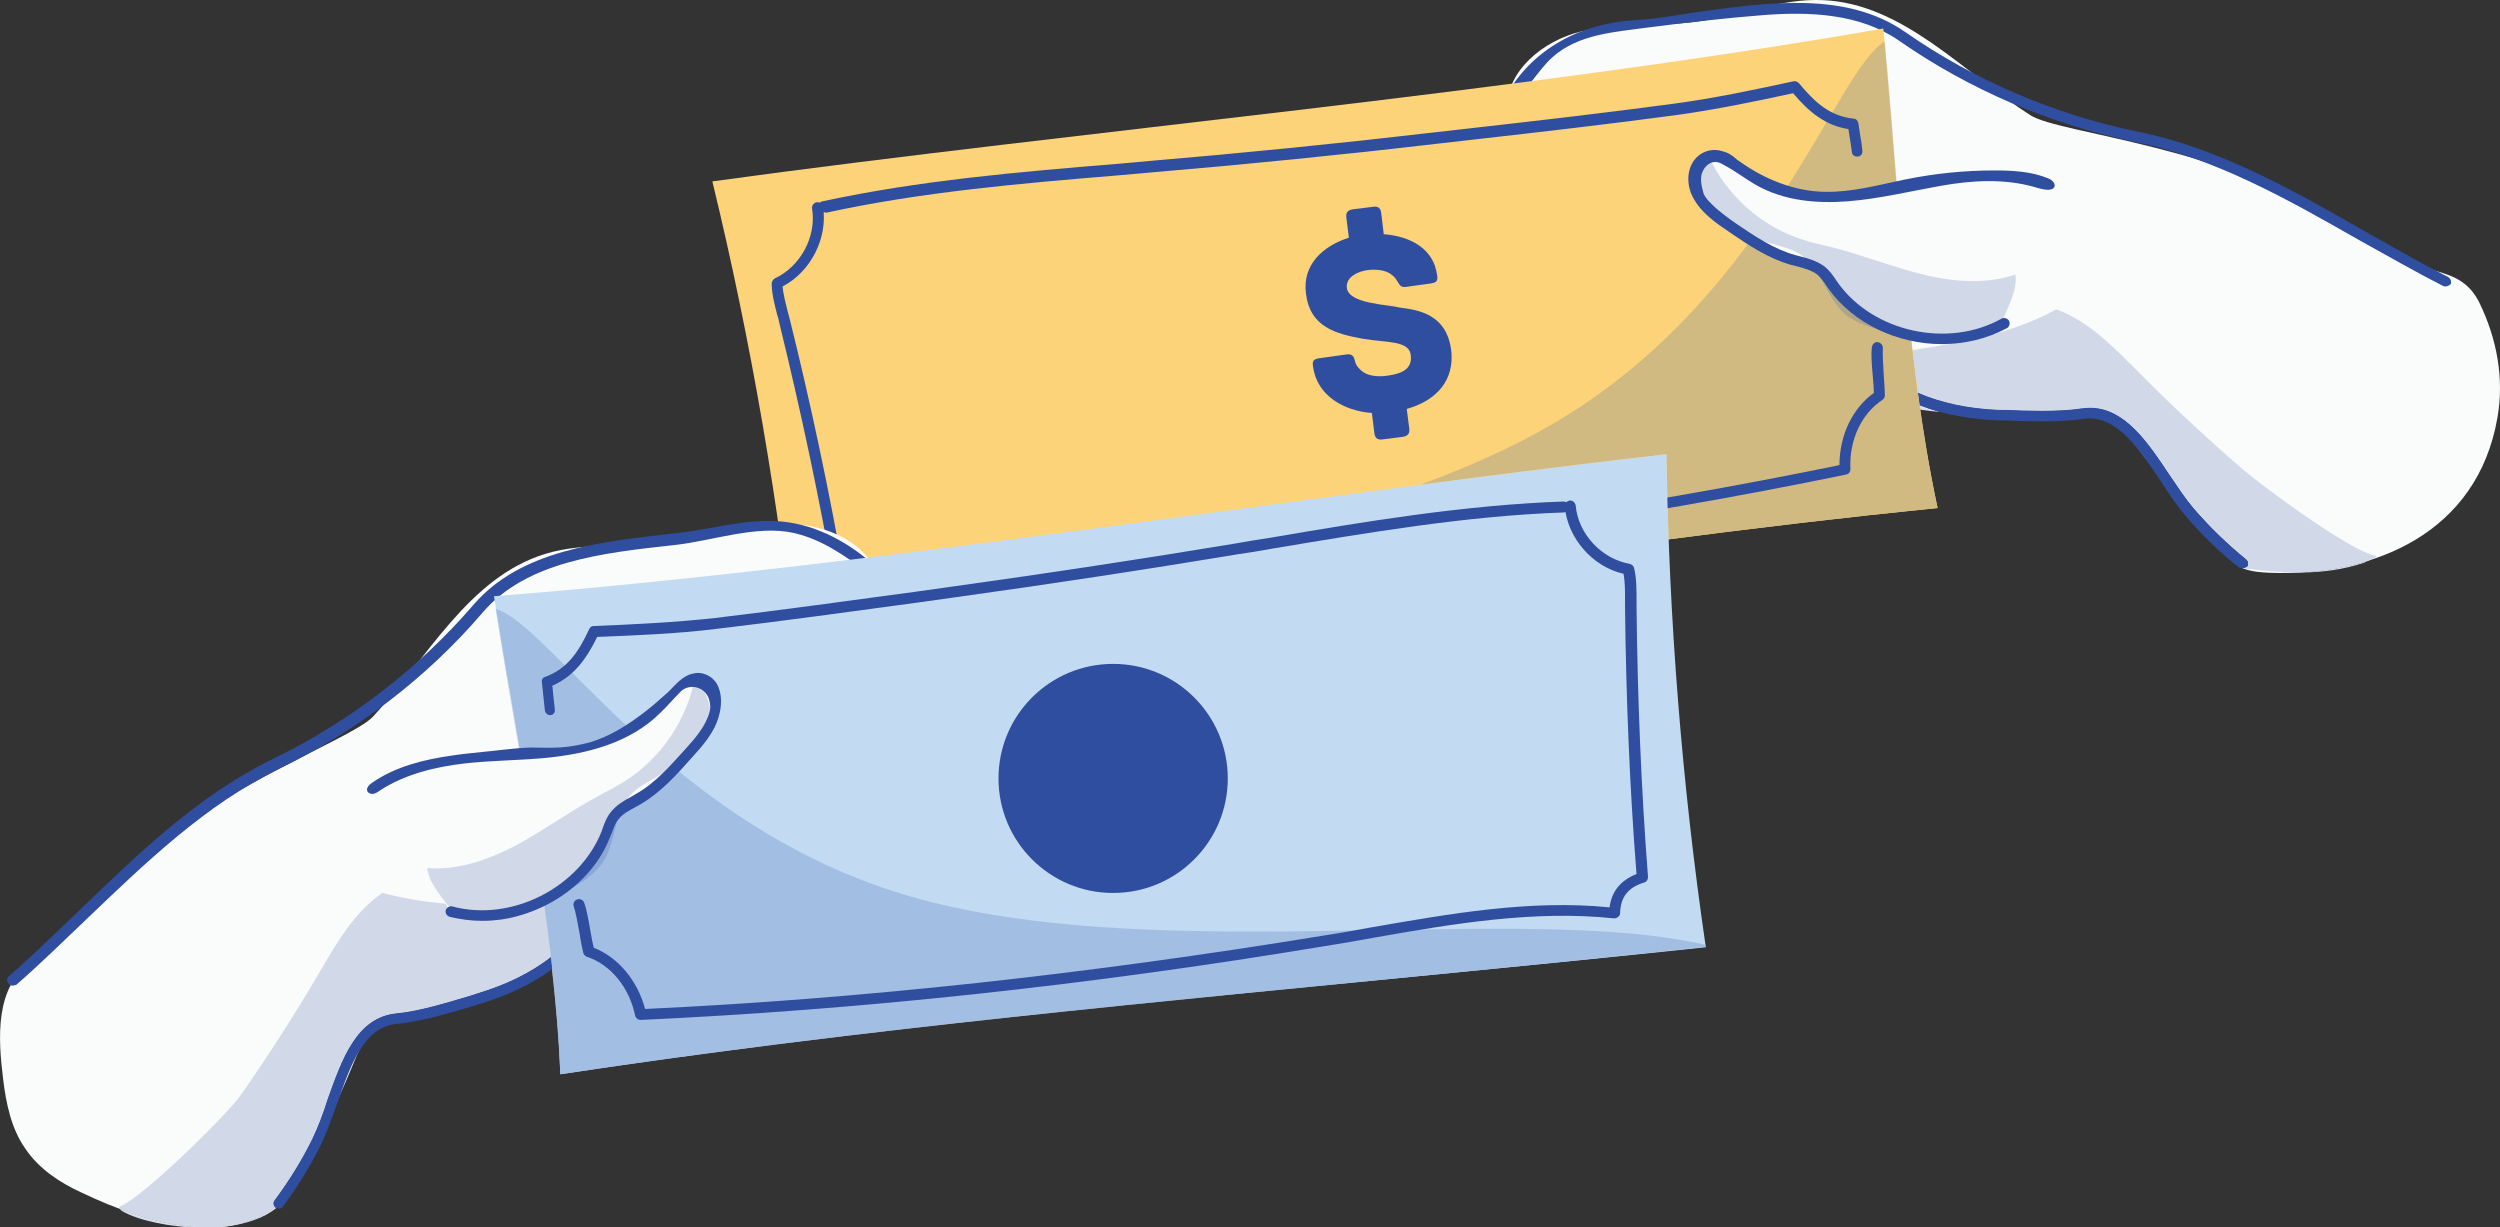 <?xml version="1.0" encoding="UTF-8"?><svg id="Layer_2" xmlns="http://www.w3.org/2000/svg" xmlns:xlink="http://www.w3.org/1999/xlink" viewBox="0 0 764.33 375.26"><rect x="0" y="0" width="764.33" height="375.26" fill="#333333" stroke="none"/><defs><style>.cls-1{fill:#304e9f;}.cls-2{fill:#fcd379;}.cls-3{fill:#92a5cf;}.cls-4{clip-path:url(#clippath-2);}.cls-5{fill:#afbddb;}.cls-6{fill:#d8dfee;}.cls-7{clip-path:url(#clippath-1);}.cls-8{fill:#ada68b;}.cls-9{clip-path:url(#clippath);}.cls-10{fill:#a3bee3;}.cls-11{fill:none;}.cls-12{fill:#fafbfb;}.cls-13{clip-path:url(#clippath-3);}.cls-14{fill:#d1d9e9;}.cls-15{fill:#d1ba81;}.cls-16{fill:#c2dbf3;}.cls-17{fill:#8aa7d6;}</style><clipPath id="clippath"><rect class="cls-11" x="460.52" width="303.81" height="175.67"/></clipPath><clipPath id="clippath-1"><rect class="cls-11" y="159.84" width="269.74" height="215.41"/></clipPath><clipPath id="clippath-2"><rect class="cls-11" x="36.57" y="368.41" width="47.94" height="6.85"/></clipPath><clipPath id="clippath-3"><rect class="cls-11" x="35.18" y="272.5" width="133.33" height="102.76"/></clipPath></defs><g id="Layer_1-2"><g class="cls-9"><path class="cls-12" d="M460.71,33.53c-.3-11.87,11.13-21.16,22.71-23.9,11.58-2.89,23.77-1.36,35.51-3.04,12.95-1.67,25.46-7.16,38.41-6.55,24.53,1.07,42.67,21.92,63.39,35.17,8.99,5.79,59.74,9.29,95.41,33.49,6.24,4.27,12.65,8.07,19.51,11.11,9.14,4.11,17.53,2.89,22.4,12.79,5.33,10.96,7.62,23.14,5.48,35.17-6.09,35.02-37.48,48.56-69.79,47.34-2.59-.15-5.19-.3-7.62-1.21-5.79-2.28-10.82-11.57-14.94-16.14-6.09-6.85-12.34-13.55-17.68-20.85-2.59-3.5-5.48-7.15-9.29-9.29-6.71-3.65-14.79-1.83-22.41-1.22-26.21,2.28-51.96-9.9-72.54-26.33-20.73-16.44-37.49-36.99-56.69-55.11-7.47-6.69-22.1-14.15-31.85-11.42"/></g><path class="cls-1" d="M685.5,173.74c-.3,0-.76-.15-1.06-.3-5.94-4.72-11.43-10.05-16.31-15.83-2.59-3.05-5.19-6.85-7.62-10.66-6.71-10.05-13.72-20.4-23.62-18.88-7.17,1.06-16.46,.76-24.08,.46h-1.98c-11.13-.46-20.88-2.74-29.1-7.01-9.6-5.03-17.07-12.64-20.72-21.62-.31-.92,0-1.82,.92-2.13,.91-.31,1.82,0,2.13,.91,3.35,8.22,10.21,15.22,19.2,19.95,7.77,3.95,17.07,6.23,27.73,6.69h1.98c7.46,.31,16.61,.61,23.46-.46,12.04-1.82,19.66,9.45,26.83,20.25,2.59,3.81,4.88,7.31,7.46,10.35,4.88,5.63,10.21,10.81,16,15.53,.77,.61,.77,1.68,.31,2.29-.61,.3-1.07,.45-1.53,.45"/><path class="cls-1" d="M747.68,87.57c-.31,0-.46,0-.77-.15-8.68-4.42-17.37-9.44-25.91-14.16-21.64-12.33-43.89-24.96-68.12-29.84-25.91-5.33-50.75-15.98-72.39-31.05-11.89-8.22-27.13-8.83-41.15-7.77-11.89,.92-23.63,2.29-35.51,3.81-10.06,1.38-21.34,1.98-29.26,9.14-4.73,4.27-7.62,10.66-13.26,13.7-.46,.15-.92,.45-1.22,.15-.46-.3-.3-1.06,0-1.52,8.23-15.07,23.32-22.83,40.08-23.75,5.94-.31,11.88-1.37,17.68-2.29,22.86-3.19,46.64-6.54,64.62,5.94,21.18,14.77,45.72,25.27,71.01,30.45,24.84,5.02,47.4,17.81,69.19,30.29,8.39,4.72,17.07,9.74,25.76,14.16,.76,.46,1.22,1.37,.76,2.29-.46,.3-.92,.6-1.52,.6"/><path class="cls-6" d="M703.4,175.03c7.28-.42,14.37-1.63,21.01-3.73-.79,.34-1.54,.65-1.72,.77-6.55,2.16-12.88,2.93-19.29,2.96m-17.56-1.24c-.11-.02-.22-.03-.34-.04,.07,0,.15,0,.22-.01,.04,.02,.08,.04,.12,.05m-92.68-47.84c-2.02-.18-4.04-.41-6.08-.71-.07-.46-.13-.91-.2-1.36,2.02,.79,4.11,1.48,6.28,2.08"/><path class="cls-14" d="M702.99,175.03c-5.59,0-11.24-.55-17.15-1.24-.04-.02-.08-.03-.12-.05,.39-.04,.79-.19,1.31-.44,.46-.61,.46-1.67-.31-2.29-5.79-4.71-11.13-9.9-16-15.53-2.59-3.05-4.88-6.55-7.46-10.35-6.65-10.03-13.68-20.44-24.28-20.44-.83,0-1.68,.06-2.55,.19-3.63,.57-7.89,.74-12.2,.74-3.85,0-7.74-.14-11.26-.29h-1.98c-9.29-.4-17.53-2.18-24.63-5.24-.3-2.2-.59-4.41-.87-6.63-.27-2.14-.53-4.28-.78-6.43,3.57-.55,7.16-1.13,10.73-1.77,2.8-.07,5.94-.68,8.82-1.8,8.52-1.97,16.8-4.66,24.41-8.88,9.6,3.51,16.76,10.81,23.93,17.97,10.67,10.8,21.79,21.16,33.21,31.05,5.65,4.87,33.38,25.42,40.7,26.34,.27,.27-.95,.85-2.09,1.35-6.64,2.1-13.73,3.32-21.01,3.73h-.41"/><path class="cls-1" d="M685.5,173.74c-11.28-9.29-20.27-22.53-28.04-34.86-2.44-3.96-9.15-8.98-13.26-11.11-2.24-1.22-5.16-1.35-7.97-1.35-.4,0-.81,0-1.2,0-.4,0-.79,0-1.18,0-.58,0-1.15,0-1.69-.03-2.92-.14-5.8-.19-8.66-.19s-5.9,.05-8.83,.1c-2.93,.05-5.84,.1-8.76,.1-4.24,0-8.48-.1-12.77-.47-2.17-.59-4.27-1.29-6.28-2.08-.18-1.26-.35-2.51-.53-3.77,7.1,3.06,15.34,4.84,24.63,5.24h1.98c3.52,.15,7.41,.29,11.26,.29,4.32,0,8.58-.18,12.2-.74,.87-.13,1.72-.19,2.55-.19,10.59,0,17.63,10.42,24.28,20.44,2.59,3.81,4.88,7.31,7.46,10.35,4.88,5.63,10.21,10.81,16,15.53,.77,.61,.77,1.68,.31,2.29-.52,.26-.92,.4-1.31,.44-.07,0-.15,.01-.22,.01"/><path class="cls-2" d="M575.78,8.72c4.42,46.28,6.85,101.08,16.61,146.59-117.96,11.88-229.06,31.82-348.84,49.18-5.34-50.08-13.87-100.02-25.76-149.04,114.3-15.68,244.44-26.95,357.98-46.73"/><path class="cls-6" d="M510.16,164.9c27.16-3.55,54.51-6.78,82.23-9.58-27.73,2.8-55.07,6.03-82.23,9.58"/><path class="cls-14" d="M584.69,107.03c-.14-1.09-.26-2.18-.39-3.27,.01,0,.02,0,.03,0,.13,1.09,.25,2.17,.37,3.26h-.01"/><path class="cls-5" d="M585.48,113.46c-.28-2.14-.54-4.28-.79-6.43h.01c.25,2.15,.51,4.3,.78,6.43"/><path class="cls-14" d="M579.83,56.56c-1.24-15.01-2.38-29.78-3.68-43.83,.03-.01,.05-.03,.08-.05,1.36,14.06,2.51,28.83,3.72,43.84-.04,.01-.09,.03-.13,.04"/><path class="cls-15" d="M510.16,164.9c-.32-8.67-.55-17.34-.68-26.02-24.55,2.8-49.75,5.98-75.34,9.34,14.63-5.39,28.38-11.49,40.59-18.63,26.86-15.66,46.14-36.45,60.59-56.22,4.07,2.52,8.29,4.79,12.86,6.14,1.96,.62,4,1.03,5.87,1.8,3.56,4.61,5.48,10.89,9.98,14.79,2.89,2.44,6.85,3.65,10.51,4.87,3.24,1,6.48,2,9.75,2.79,.13,1.09,.25,2.18,.39,3.27,.26,2.15,.52,4.29,.79,6.43,1.8,14.46,4.02,28.56,6.91,41.86-27.72,2.8-55.07,6.03-82.23,9.58m50.19-104.53c-4.94,0-9.89-.74-14.61-2.2,14.35-22.28,22.96-40.85,30.41-45.44,1.3,14.05,2.44,28.82,3.68,43.83-1.9,.52-3.79,1.2-5.73,1.79-4.45,1.35-9.09,2.02-13.74,2.02"/><path class="cls-12" d="M612.51,98.69c-16.92,9.59-40.69,4.42-52.12-11.42-1.22-1.67-2.29-3.35-3.81-4.57-2.44-1.82-5.48-2.28-8.38-3.19-6.71-1.98-12.65-5.94-18.44-9.74-3.96-2.59-7.92-5.48-10.36-9.59-2.43-4.11-.76-10.5,2.74-13.7,5.03,1.68,9.3,5.03,14.02,7.61,11.43,6.4,25.45,8.07,37.95,4.27,3.5-1.07,6.86-2.43,10.36-2.59,13.72-.61,29.72-5.33,42.07,.76l-14.02,42.17"/><path class="cls-14" d="M594.95,105.26c-.3,0-.6,0-.89-.02-3.31-.15-6.54-.71-9.73-1.47-.05-.43-.09-.86-.14-1.3,3.08,.69,6.23,1.04,9.38,1.04,5.77,0,11.5-1.18,16.7-3.66-1.65,1.51-3.76,2.71-6.03,3.6-2.92,.67-5.86,1.26-8.82,1.8h-.47"/><path class="cls-5" d="M595.43,105.26c2.96-.54,5.9-1.13,8.82-1.8-2.88,1.13-6.02,1.73-8.82,1.8"/><path class="cls-5" d="M584.33,103.77s-.02,0-.03,0c-.05-.43-.09-.86-.15-1.3,.01,0,.02,0,.03,0,.05,.44,.09,.86,.14,1.3"/><path class="cls-8" d="M584.3,103.76c-3.27-.79-6.51-1.79-9.75-2.79-3.66-1.22-7.62-2.43-10.51-4.87-4.49-3.9-6.42-10.18-9.98-14.79,.88,.36,1.73,.81,2.51,1.39,1.53,1.22,2.59,2.9,3.81,4.57,5.67,7.85,14.37,13.09,23.77,15.19,.05,.44,.1,.86,.15,1.3"/><path class="cls-14" d="M614.46,92.8l1.42-4.27c-.33,1.44-.84,2.88-1.42,4.27"/><path class="cls-14" d="M593.57,103.51c-3.15,0-6.3-.35-9.38-1.04-.02,0-.02,0-.03,0-9.4-2.1-18.1-7.34-23.77-15.19-1.22-1.67-2.29-3.35-3.81-4.57-.78-.58-1.63-1.03-2.51-1.39-1.03-1.33-2.18-2.52-3.58-3.48-2.9-1.98-6.55-2.59-9.91-3.65-4.42-1.22-8.54-3.2-12.35-5.79-2.74-1.82-6.7-5.18-8.22-8.22-1.53-2.73,.45-9.58,2.43-12.33,5.49,11.88,15.85,21.16,28.2,25.27,3.2,1.07,6.55,1.83,9.9,2.59,9.3,2.43,18.14,5.94,27.43,8.22,4.98,1.22,10.13,2.01,15.22,2.01,4.42,0,8.8-.59,12.98-2.01,.22,1.51,.07,3.06-.28,4.61l-1.42,4.27c-.49,1.19-1.02,2.35-1.5,3.46-.61,1.34-1.54,2.54-2.69,3.6-5.2,2.47-10.93,3.66-16.7,3.66"/><path class="cls-1" d="M530.82,48.6c.3,.31,.61,.46,1.06,.76,7.62,5.48,16.77,9.14,26.06,9.29,8.39,.15,16.46-2.13,24.69-3.81,8.99-1.82,17.98-2.73,27.13-2.73,5.64,0,11.28,.3,16.46,2.43,1.22,.46,2.59,1.82,1.67,2.9-.3,.45-.91,.45-1.52,.6-1.53,0-3.05-.46-4.57-.92-9.29-2.58-19.05-1.97-28.49-.3-9.45,1.68-18.75,3.96-28.34,4.72-9.6,.76-19.51-.16-27.89-4.87-3.51-1.98-6.56-4.42-10.06-6.24-.76-.46-1.67-.92-2.59-.92-2.13,0-3.81,1.98-4.27,4.11-.3,1.83,.16,3.65,.61,5.33,.45,1.37,1.67,2.59,2.59,3.49,2.29,2.29,4.88,4.12,7.47,5.94,5.64,3.81,11.43,7.76,17.98,9.59,.6,.15,1.22,.3,1.68,.45,2.43,.61,5.03,1.37,7.31,3.04,1.52,1.22,2.59,2.74,3.51,4.11l.61,.91c10.81,15.07,33.67,20.09,49.98,10.96,.76-.45,1.83-.15,2.29,.61,.46,.76,.16,1.82-.61,2.28-6.25,3.35-13.1,4.87-19.96,4.87-13.26,0-26.82-6.09-34.59-16.9l-.61-.91c-.92-1.38-1.83-2.59-2.9-3.51-1.68-1.22-3.81-1.82-6.1-2.44-.6-.15-1.21-.3-1.83-.45-7.01-1.98-13.1-6.09-18.9-10.05-4.27-2.89-8.68-5.94-11.13-10.66-2.13-3.96-1.98-9.59,1.68-12.64,1.97-1.67,4.88-2.28,7.46-1.36,1.52,.3,2.89,1.22,4.11,2.28"/><path class="cls-1" d="M267.93,189.27c-.3,0-.46,0-.76-.15-.46-.16-.76-.61-.91-1.07-1.38-4.72-4.27-6.85-9.45-7.16-.76,0-1.37-.6-1.53-1.37-4.72-27.1-10.51-54.2-17.07-80.98-.15-.76-.3-1.53-.6-2.29-.76-3.04-1.68-6.4-1.68-9.59,0-.61,.46-1.22,.92-1.53,7.92-3.66,12.8-12.79,11.43-21.31-.16-.92,.46-1.82,1.37-1.98,.92-.16,1.83,.46,1.98,1.37,1.52,9.59-3.81,19.94-12.35,24.35,.16,2.44,.92,5.03,1.53,7.61,.15,.76,.46,1.52,.61,2.28,6.56,26.34,12.19,53.14,16.92,79.92,5.18,.61,8.69,3.2,10.52,7.77,23.01-8.38,47.85-10.2,72.09-12.03,5.02-.46,10.21-.76,15.24-1.22,72.23-6.39,141.73-16.44,206.19-29.69,0-9.14,3.97-17.36,10.52-22.07,0-1.22-.16-2.9-.3-4.72-.31-3.5-.61-7.15-.31-9.28,.16-.92,.92-1.68,1.83-1.52,.91,.15,1.53,.91,1.53,1.82-.16,1.83,.15,5.48,.3,8.68,.15,2.29,.31,4.41,.31,5.79,0,.61-.31,1.07-.77,1.37-6.4,4.26-10.21,12.33-9.75,21.16,0,.76-.46,1.53-1.38,1.67-65.07,13.4-135.02,23.6-208.03,30.15-5.03,.46-10.21,.92-15.24,1.22-24.38,1.82-49.68,3.81-72.69,12.48,0,.31-.16,.31-.46,.31"/><path class="cls-1" d="M251.93,64.9c-.76,0-1.53-.46-1.67-1.37-.16-.92,.3-1.83,1.21-1.98,29.57-6.4,60.05-8.98,89.61-11.42,3.51-.31,6.86-.61,10.36-.92,28.8-2.43,57.76-5.33,86.56-8.68l12.04-1.37c20.27-2.28,41.3-4.72,61.72-7.46,12.49-1.67,25.3-4.41,36.58-6.85,.61-.15,1.22,.16,1.68,.61,5.03,6.09,9.6,10.04,16.61,10.8,.76,0,1.38,.61,1.53,1.38,.15,1.37,.46,2.73,.61,4.11,.31,1.37,.45,2.89,.61,4.27,.16,.91-.46,1.82-1.37,1.82-.92,.15-1.83-.46-1.83-1.38-.15-1.36-.45-2.73-.61-4.11-.15-.91-.3-1.98-.46-2.89-7.01-1.07-12.04-5.18-16.91-10.96-11.13,2.43-23.62,5.02-35.81,6.7-20.43,2.74-41.46,5.17-61.72,7.46l-12.04,1.37c-28.65,3.35-57.76,6.24-86.56,8.68-3.5,.31-6.86,.61-10.36,.92-29.42,2.43-59.9,5.02-89.15,11.42-.31-.15-.46-.15-.61-.15"/><path class="cls-1" d="M443.65,106.76c1.22,9.44-4.42,15.68-13.56,18.27l.76,5.94c.15,1.37-.15,2.28-1.98,2.59l-6.1,.77c-1.82,.3-2.44-.61-2.59-1.98l-.76-6.09c-8.38-.61-16.77-5.18-17.98-14.16-.3-1.83,.15-2.29,1.98-2.59l7.62-1.06c1.82-.31,2.73-.16,3.19,1.82,.16,1.06,.77,1.98,1.98,3.05,1.83,1.67,5.18,1.98,8.08,1.52,4.27-.61,7.62-1.98,7.01-6.39-.6-4.42-7.62-3.66-14.63-4.88-8.38-1.52-16.16-3.65-17.38-13.7-1.22-8.83,5.03-14.61,13.1-17.2l-.76-6.09c-.16-1.38,.16-2.29,1.98-2.59l6.09-.76c1.83-.31,2.44,.61,2.59,1.98l.77,6.39c7.92,.61,15.24,4.27,16.3,12.49,.31,1.82-.15,2.28-1.98,2.59l-7.77,1.06c-1.52,.16-1.83-.92-2.44-1.83-.46-.76-.91-1.37-1.98-2.13-1.67-1.21-4.57-1.53-7.01-1.21-2.59,.3-6.86,1.97-6.4,5.47,.6,4.87,12.49,5.03,15.85,5.94,5.94,.76,14.47,1.97,16,12.79"/><g class="cls-7"><path class="cls-12" d="M90.54,360.99c6.4-11.26,12.49-23.59,17.22-35.17,1.68-4.11,3.51-8.38,6.71-11.27,5.64-5.17,13.87-5.48,21.34-6.69,26.06-4.27,47.85-22.53,63.85-43.54,16.01-21.01,27.29-45.06,41.3-67.44,5.33-8.38,17.83-19.18,27.89-19.03-2.59-11.56-16-17.65-28.04-17.65-11.89,.15-23.31,4.56-35.2,5.93-12.95,1.52-26.36-.6-38.86,3.2-23.47,7.16-35.97,31.82-52.73,49.78-7.32,7.76-55.63,23.74-84.13,56.03-6.25,7.15-12.8,13.39-20.11,18.57-11.43,8.07-10.36,23.6-8.84,36.08,.91,7.46,2.43,15.22,6.86,21.47,4.11,6.09,10.51,10.35,17.22,13.39,19.05,9.14,51.96,20.1,65.53-3.65"/></g><path class="cls-1" d="M85.35,369.52c-.3,0-.76-.16-1.07-.31-.76-.6-.91-1.52-.3-2.28,4.42-5.94,8.38-12.33,11.58-18.88,1.67-3.51,3.2-7.46,4.57-11.88,4.42-12.33,8.83-25.12,21.03-26.34,6.86-.61,15.7-3.35,22.86-5.48l1.83-.61c10.21-3.05,18.6-7.46,25.15-13.24,7.46-6.7,12.34-15.22,13.56-24.05,.16-.91,.92-1.53,1.83-1.37,.92,.16,1.52,.92,1.38,1.82-1.38,9.59-6.56,18.89-14.79,26.04-6.86,6.09-15.69,10.81-26.36,14.01l-1.83,.6c-7.31,2.14-16.3,4.88-23.46,5.48-10.06,.92-14.18,12.64-18.14,24.06-1.52,4.11-3.05,8.52-4.72,12.18-3.35,6.85-7.32,13.4-11.89,19.48-.16,.45-.76,.77-1.22,.77"/><path class="cls-1" d="M3.82,301.32c-.46,0-.91-.16-1.22-.61-.6-.76-.6-1.67,.16-2.28,7.32-6.4,14.48-13.4,21.49-20.09,18.14-17.51,36.72-35.47,59.44-46.43,23.16-11.27,44.34-27.55,61.1-47.04,14.33-16.59,38.1-19.18,61.11-21.77,10.97-1.06,22.26-4.72,33.22-3.65,10.97,1.07,21.18,6.85,28.96,14.16,.46,.46,.91,.92,.76,1.52-.15,1.22-2.14,.92-3.05,.16-7.62-5.33-14.02-10.2-23.02-12.33-11.28-2.59-25.15,2.44-36.42,3.66-22.4,2.43-45.41,5.03-58.83,20.7-17.07,19.95-38.7,36.39-62.33,47.81-22.25,10.81-40.69,28.62-58.67,45.82-7.02,6.7-14.18,13.7-21.49,20.1-.46,.15-.92,.31-1.22,.31"/><g class="cls-4"><path class="cls-6" d="M62.21,375.35c-10.11,0-20.2-2.33-24.86-5.07-.24-.16-.52-.4-.69-.66,8.5,3.17,18.06,5.67,27.02,5.67,.7,0,1.41-.01,2.1-.05-1.19,.07-2.39,.1-3.57,.1m7.29-.44c5.33-.74,10.29-2.6,14.46-6.02,.1,.11,.2,.22,.33,.32,.06,.04,.13,.07,.2,.09-.01,.02-.03,.04-.04,.06-3.79,3.09-9.14,4.8-14.94,5.54"/></g><g class="cls-13"><path class="cls-14" d="M63.68,375.29c-8.95,0-18.52-2.5-27.02-5.67-.15-.24-.22-.5-.08-.72,6.86-2.59,32.77-28.01,37.04-34.1,8.69-12.48,16.92-25.27,24.54-38.36,5.18-8.83,10.36-17.66,18.74-23.45,6.19,1.64,12.74,2.71,19.39,3.33l1.49,2.3c.7,.19,1.4,.35,2.1,.5,2.88,1.61,6.63,2.33,10.26,2.33,2.55,0,5.04-.35,7.15-.99,3.12-.9,6.09-2.22,8.97-3.75,.75,5.36,1.45,10.69,2.07,15.99-6.11,4.72-13.61,8.4-22.48,11.05l-1.83,.61c-7.16,2.13-16,4.87-22.86,5.48-12.19,1.22-16.61,14.01-21.03,26.34-1.38,4.42-2.9,8.37-4.57,11.88-3.2,6.55-7.17,12.94-11.58,18.88-.51,.64-.49,1.38-.03,1.96-4.17,3.42-9.13,5.28-14.46,6.02-1.22,.16-2.47,.27-3.72,.34-.7,.04-1.4,.05-2.1,.05"/></g><path class="cls-1" d="M84.48,369.3c-.07-.03-.14-.06-.2-.09-.13-.09-.23-.21-.33-.32-.46-.58-.48-1.33,.03-1.96,4.42-5.94,8.38-12.33,11.58-18.88,1.67-3.51,3.2-7.46,4.57-11.88,4.42-12.33,8.83-25.12,21.03-26.34,6.86-.61,15.7-3.35,22.86-5.48l1.83-.61c8.88-2.65,16.37-6.33,22.48-11.05,.08,.72,.17,1.44,.25,2.16,0,.02-.02,.04-.02,.06-.61,1.53-2.29,2.29-3.81,3.05-14.48,6.39-24.69,9.28-39.93,14.01-3.66,1.22-7.62,.15-10.36,2.74-3.51,3.19-8.38,6.85-9.75,11.42-4.42,13.83-11.56,31.3-20.23,43.17"/><path class="cls-16" d="M151.04,182.27c7.16,45.97,18.59,99.71,20.27,146.15,117.19-17.82,229.67-26.04,350.21-38.82-7.31-49.93-11.28-100.32-12.04-150.71-114.6,13.09-243.53,34.41-358.44,43.39"/><path class="cls-6" d="M171.31,328.42c-.42-10.4-1.32-21.14-2.55-32.08,.04-.03,.08-.05,.11-.08,1.2,10.97,2.06,21.75,2.44,32.16,92.7-14.09,182.46-22.18,275.58-31.28-93.13,9.24-182.88,17.31-275.58,31.28"/><path class="cls-1" d="M168.76,296.34c-.05-.49-.11-.98-.17-1.47,.04-.09,.07-.18,.09-.26l.19,1.66s-.07,.05-.11,.08"/><path class="cls-5" d="M168.34,292.7c-.63-5.3-1.32-10.63-2.07-15.99,.06-.03,.11-.06,.16-.09,.74,5.36,1.42,10.7,2.03,15.98-.04,.03-.08,.07-.12,.09"/><path class="cls-1" d="M168.59,294.86c-.08-.72-.17-1.44-.25-2.16,.04-.03,.08-.06,.12-.09,.08,.67,.16,1.33,.22,1.99-.03,.08-.06,.17-.09,.26"/><path class="cls-6" d="M521.5,289.44s0-.02,0-.03c0,.01,.02,.02,.03,.03h-.02"/><path class="cls-14" d="M159.05,229.92c-.08,0-.16,0-.23,0-2.56-14.99-5.13-29.75-7.31-43.84,.05,.02,.09,.03,.15,.05,2.24,14.06,4.83,28.8,7.4,43.8"/><path class="cls-10" d="M171.31,328.42c-.38-10.41-1.24-21.19-2.44-32.16l-.19-1.66c-.07-.67-.15-1.33-.22-1.99-.61-5.29-1.29-10.63-2.03-15.98,2.97-1.58,5.85-3.39,8.69-5.15,3.35-1.98,6.7-4.26,8.99-7.45,3.43-4.85,3.65-11.44,6-16.78,1.61-1.23,3.51-2.13,5.28-3.17,4.19-2.41,7.72-5.68,11.02-9.17,18.89,15.53,42.68,30.84,72.49,39.32,30.65,8.78,67.51,10.58,104.26,10.58,12.79,0,25.56-.22,38.06-.43,12.49-.22,24.71-.44,36.38-.44,24.49,0,46.57,.96,63.77,4.91,0,.14,0,.42,.13,.58,0,.01,0,.02,0,.03-25.19,2.73-50.01,5.26-74.61,7.7-93.13,9.09-182.88,17.18-275.58,31.28m-4.6-98.17c-.55,0-1.09,0-1.65-.02-1.97-.09-4-.28-6.01-.3-2.57-15-5.16-29.73-7.4-43.8,8.4,2.66,21.43,18.64,41,36.74-7.74,4.75-16.81,7.38-25.94,7.38"/><path class="cls-12" d="M137.78,278.63c18.74,5.03,40.54-5.78,47.7-23.9,.76-1.82,1.37-3.81,2.59-5.47,1.83-2.44,4.72-3.66,7.32-5.18,6.09-3.5,10.82-8.83,15.39-14.01,3.2-3.5,6.4-7.31,7.63-11.72,1.22-4.57-1.98-10.35-6.1-12.64-4.57,2.89-7.77,7.15-11.58,10.96-9.45,8.98-22.56,14.01-35.67,13.55-3.51-.16-7.16-.61-10.67,0-13.56,2.89-30.18,2.28-40.69,11.11l24.08,37.3"/><path class="cls-14" d="M163.68,276.42c.81-.34,1.6-.72,2.39-1.11,.04,.3,.09,.59,.14,.89-.83,.08-1.68,.16-2.52,.22"/><path class="cls-5" d="M150.15,281.46c-3.64,0-7.39-.72-10.26-2.33,2.44,.49,4.92,.73,7.4,.73,5.6,0,11.21-1.22,16.39-3.44,.84-.06,1.69-.14,2.52-.22,.02,.17,.05,.34,.07,.51-2.89,1.53-5.85,2.85-8.97,3.75-2.11,.65-4.6,.99-7.15,.99"/><path class="cls-5" d="M166.42,276.55c-.04-.12-.09-.23-.14-.35-.03,0-.06,0-.08,0-.04-.3-.09-.59-.14-.89,.06-.03,.11-.05,.17-.08,.07,.44,.13,.88,.19,1.32"/><path class="cls-3" d="M166.27,276.71c-.02-.17-.05-.34-.07-.51,.02,0,.05,0,.08,0,.05,.11,.09,.23,.14,.35,0,.03,0,.06,.01,.08-.05,.03-.1,.06-.16,.09"/><path class="cls-17" d="M166.43,276.63s0-.05-.01-.08c-.06-.44-.12-.88-.19-1.32,8.57-4.35,15.71-11.53,19.26-20.5,.76-1.82,1.37-3.81,2.59-5.47,.58-.78,1.28-1.44,2.04-2.02-2.35,5.34-2.57,11.93-6,16.78-2.29,3.19-5.64,5.47-8.99,7.45-2.84,1.76-5.72,3.57-8.69,5.15"/><path class="cls-14" d="M135.08,274.44c-1.2-1.55-2.36-3.22-3.21-4.96l3.21,4.96"/><path class="cls-14" d="M147.29,279.86c-2.48,0-4.96-.24-7.4-.73-1.25-.7-2.33-1.58-3.18-2.63-.53-.66-1.08-1.34-1.63-2.06l-3.21-4.96c-.64-1.32-1.09-2.69-1.25-4.09,.91,.08,1.81,.11,2.71,.11,8.54,0,16.98-3.12,24.56-7.11,8.39-4.57,16.16-10.2,24.54-14.77,3.05-1.67,6.09-3.19,8.99-5.02,10.82-7.01,18.74-18.73,21.03-31.52,2.59,2.14,5.48,9.44,4.72,12.64-.76,3.35-2.74,6.24-5.02,8.68-3.2,3.35-6.71,6.4-10.67,8.68-3.05,1.83-6.25,3.35-8.69,5.94-1.16,1.26-2.02,2.69-2.69,4.23-.76,.57-1.45,1.23-2.04,2.02-1.22,1.67-1.83,3.65-2.59,5.47-3.55,8.97-10.68,16.15-19.26,20.5-.05,.03-.1,.05-.17,.08-.78,.39-1.57,.77-2.39,1.11-5.18,2.22-10.79,3.44-16.39,3.44"/><path class="cls-1" d="M211.54,206.02c2.9-.91,6.09,.46,7.62,3.04,1.68,2.9,1.52,6.85,.61,9.9-1.38,5.03-4.89,8.98-8.08,12.48-4.73,5.33-9.45,10.66-15.85,14.46-.61,.31-1.07,.61-1.67,.91-1.98,1.07-3.97,2.13-5.19,3.81-.91,1.07-1.37,2.59-1.97,4.11l-.46,1.07c-5.64,15.07-22.41,25.73-39.17,25.73-3.36,0-6.71-.46-9.91-1.22-.92-.3-1.38-1.22-1.22-1.98,.3-.91,1.22-1.37,1.98-1.22,17.98,4.88,38.86-5.64,45.72-22.98l.31-.92c.6-1.67,1.22-3.35,2.43-4.87,1.68-2.13,3.96-3.51,6.25-4.72,.46-.3,1.07-.6,1.53-.91,5.94-3.34,10.51-8.67,15.08-13.7,2.9-3.2,6.1-6.85,7.32-11.11,.46-1.37,.3-2.89-.15-4.27-1.22-3.65-5.95-4.87-8.69-2.13-.91,.91-1.68,1.82-2.59,2.74-1.06,1.21-2.29,2.43-3.51,3.65-9.29,9.29-22.55,12.64-35.35,13.85-8.23,.76-16.46,.76-24.53,1.67-9.15,1.06-18.44,3.35-26.06,8.38-.61,.46-1.22,.76-1.83,.91-.61,.15-1.53-.15-1.83-.76-.46-.91,.45-1.98,1.37-2.58,7.16-5.03,16-7.16,24.54-8.38,3.05-.46,6.1-.76,9.15-1.07,4.88-.45,9.91-1.21,14.78-1.37,2.89,0,5.79,.16,8.68,0,3.2-.16,6.26-.76,9.3-1.52,6.24-1.83,11.73-5.33,16.91-9.29,2.59-1.97,4.88-4.11,7.32-6.23,1.98-1.98,4.11-4.72,7.16-5.48"/><path class="cls-1" d="M195.84,311.82c-.77,0-1.53-.6-1.67-1.37-1.83-8.67-7.47-15.53-14.79-17.96-.46-.15-.92-.6-1.07-1.22-.31-1.36-.77-3.5-1.07-5.63-.6-3.2-1.22-6.85-1.83-8.53-.3-.91,.16-1.83,1.07-2.13,.92-.3,1.83,.16,2.14,1.06,.76,1.98,1.37,5.63,1.98,9.14,.31,1.68,.61,3.35,.92,4.57,7.46,2.9,13.41,10.05,15.7,18.72,65.83-3.04,135.48-10.66,207.1-22.38,5.03-.76,10.06-1.68,15.09-2.59,23.77-4.11,48.31-8.53,72.69-6.09,.61-4.88,3.35-8.22,8.23-10.2-2.14-27.09-3.2-54.49-3.51-81.59v-2.44c0-2.58,0-5.33-.45-7.76-9.45-2.13-17.07-10.81-17.98-20.55-.16-.91,.6-1.67,1.52-1.83,.91-.15,1.67,.61,1.83,1.52,.76,8.68,7.92,16.3,16.46,17.82,.61,.15,1.22,.6,1.37,1.21,.77,3.04,.77,6.55,.77,9.59v2.29c.3,27.4,1.38,55.26,3.51,82.67,0,.76-.46,1.52-1.22,1.68-4.88,1.52-7.16,4.41-7.31,9.28,0,.46-.15,.92-.61,1.22-.3,.3-.76,.46-1.22,.46-24.53-2.59-49.38,1.67-73.61,5.93-5.03,.92-10.06,1.83-15.09,2.59-72.23,12.03-142.49,19.48-208.94,22.53"/><path class="cls-1" d="M168.26,218.65c-.92,0-1.52-.6-1.68-1.52-.15-1.37-.3-2.89-.46-4.27-.15-1.36-.3-2.74-.45-4.27-.16-.76,.3-1.52,1.07-1.67,6.55-2.44,10.05-7.31,13.41-14.62,.3-.6,.76-.91,1.37-.91,11.43-.45,24.54-1.07,37.03-2.44,20.42-2.44,41.3-5.33,61.57-8.07l11.89-1.67c28.49-3.96,57.45-8.37,85.95-13.09,3.36-.6,6.86-1.22,10.21-1.68,29.26-5.02,59.59-10.04,89.77-11.11,.92,0,1.68,.61,1.68,1.67,0,.92-.76,1.68-1.68,1.68-30.03,1.06-60.05,6.24-89.31,11.11-3.35,.6-6.85,1.21-10.21,1.67-28.49,4.72-57.45,9.14-85.95,13.09l-11.89,1.67c-20.27,2.74-41.15,5.64-61.72,8.07-12.35,1.52-24.99,1.98-36.28,2.44-3.35,6.85-7.16,12.03-13.71,14.92,.16,1.06,.16,1.97,.3,3.05,.16,1.36,.31,2.73,.46,4.26,.16,.92-.6,1.68-1.37,1.68"/><path class="cls-1" d="M340.32,202.97c19.36,0,35.05,15.68,35.05,35.02s-15.69,35.02-35.05,35.02-35.05-15.68-35.05-35.02,15.69-35.02,35.05-35.02"/></g></svg>